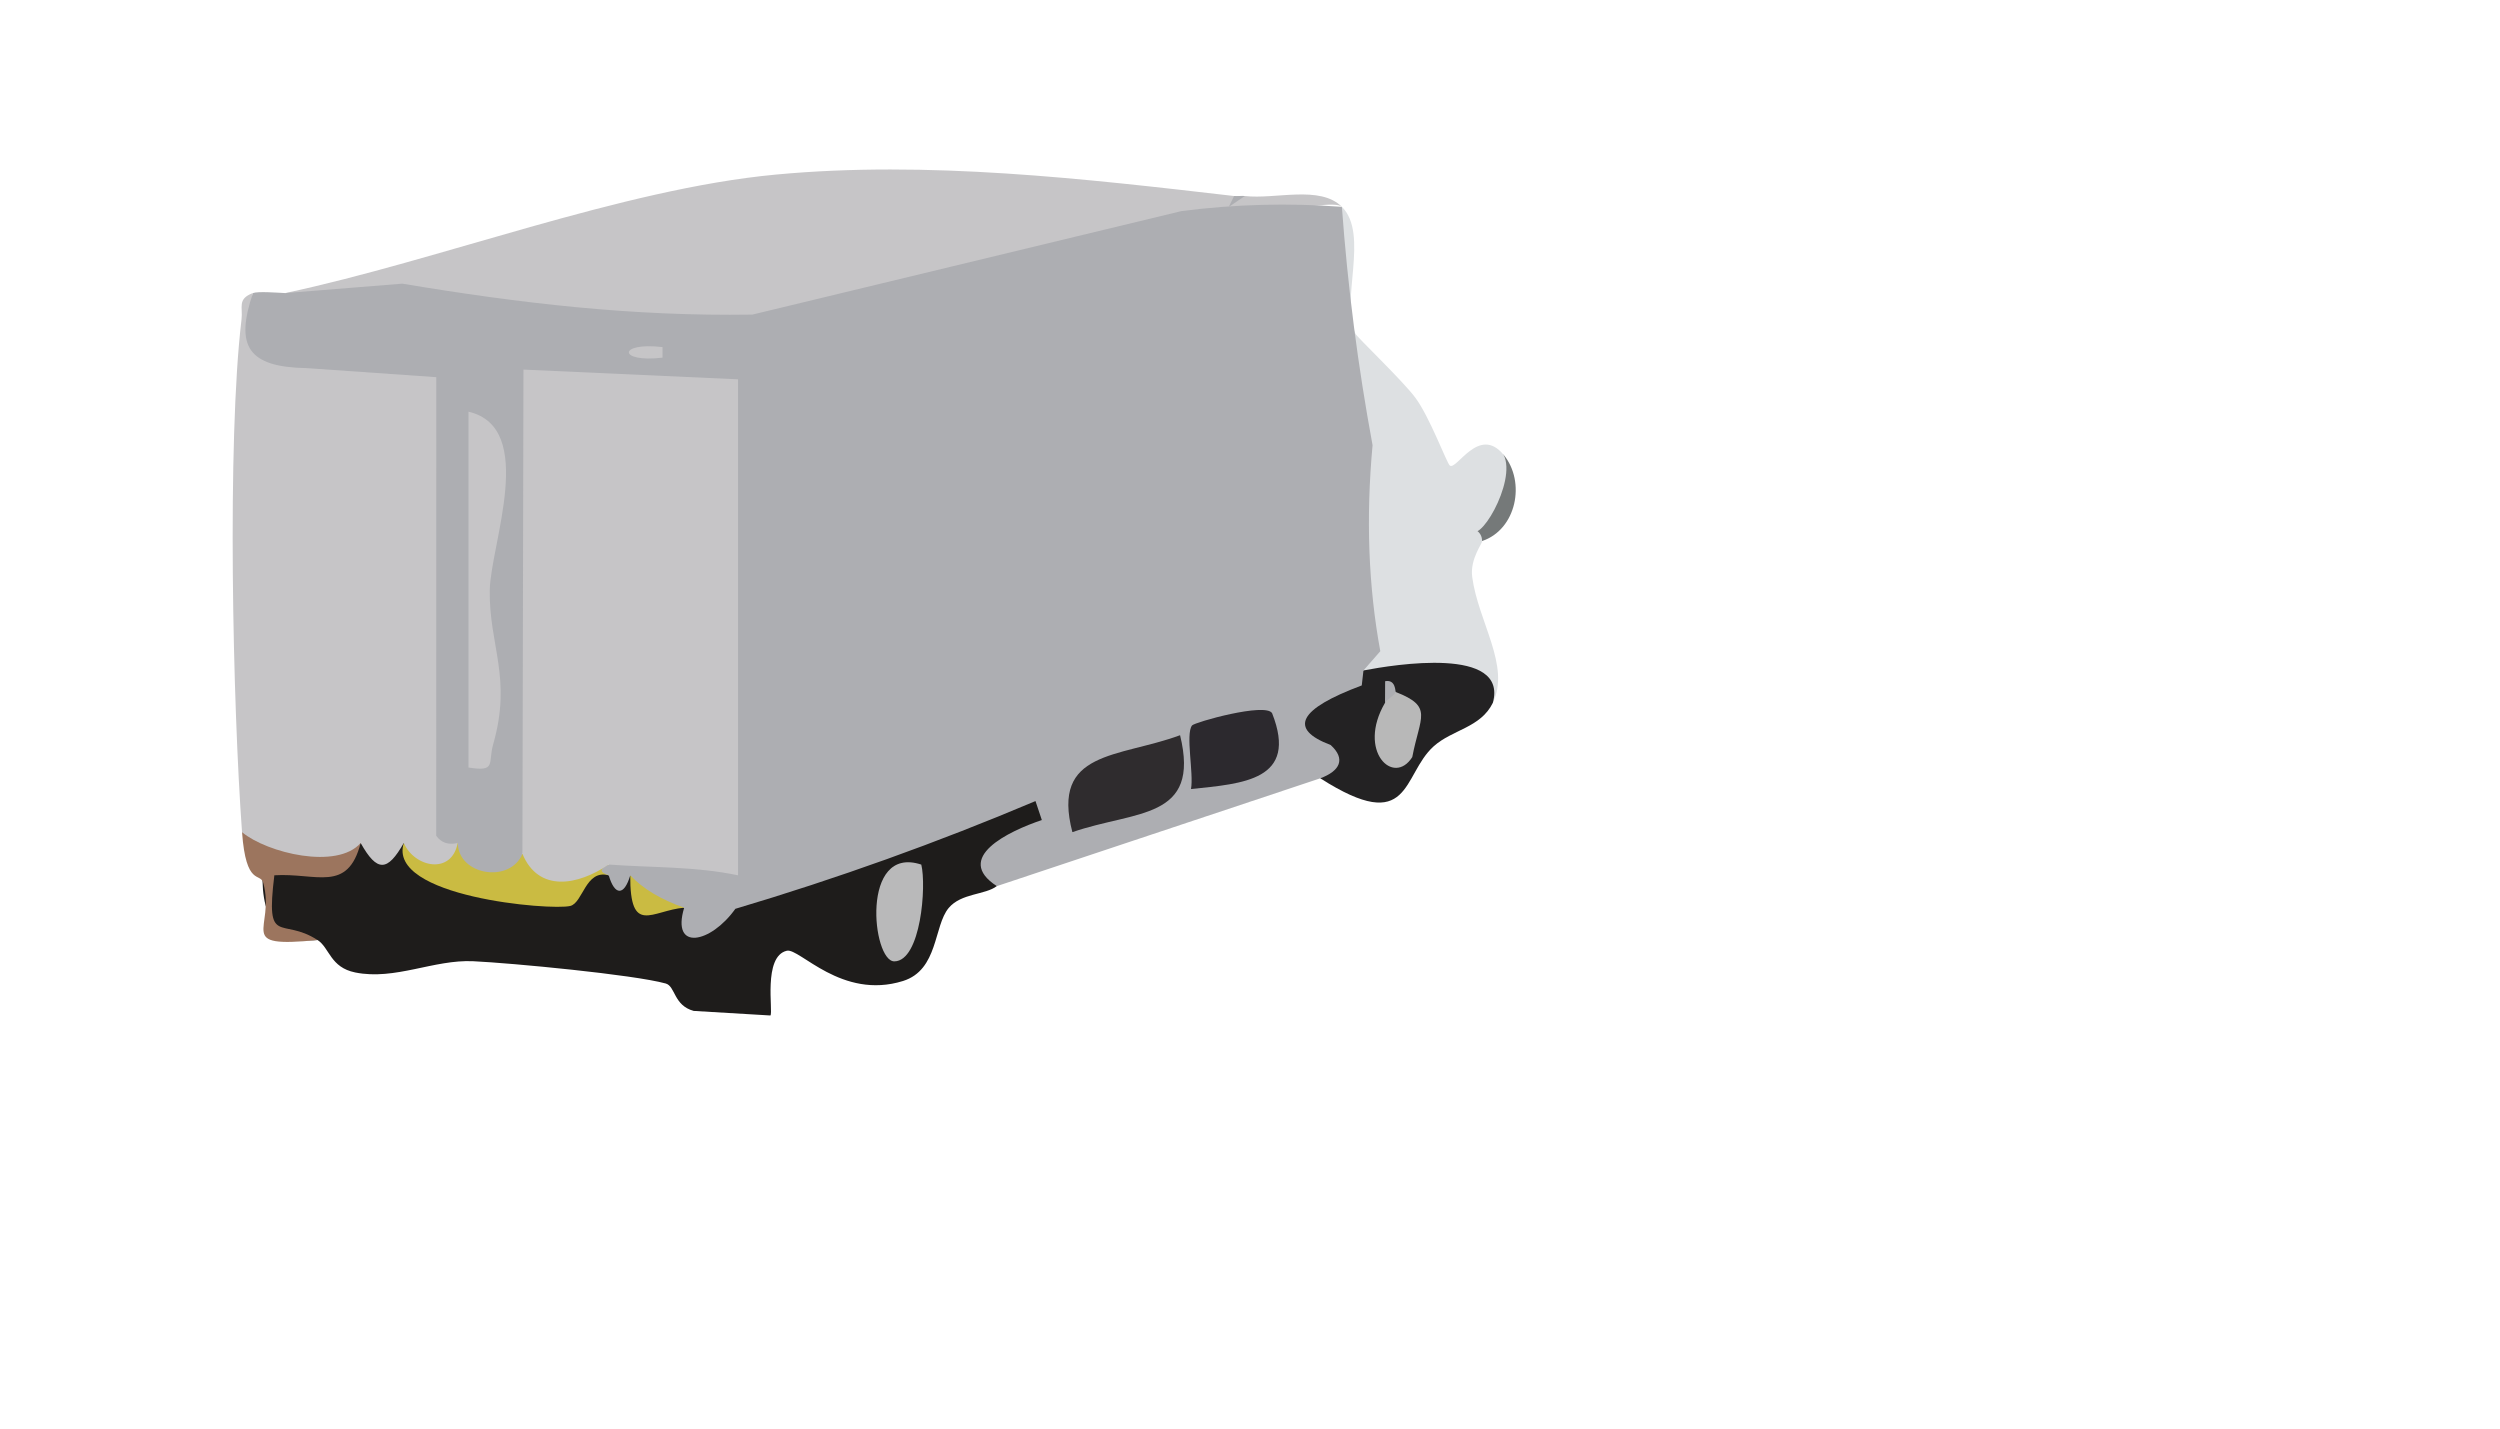 <?xml version="1.0" encoding="UTF-8"?>
<svg id="_レイヤー_3" data-name="レイヤー 3" xmlns="http://www.w3.org/2000/svg" width="881.45" height="503.68" viewBox="0 0 881.45 503.68">
  <path d="M530.15,160.35c7.92,9.62,4.49,26.4-7.6,30.41-1.1-1.18-7.58,2.17-7.58-1.87,0-4.87,11.3-10.89,11.52-12.11,1.6-9.04-10.5-18.46,3.66-16.43Z" fill="#757979"/>
  <path d="M244.58,356.43c-7.12-1.94-6.42-8.72-9.87-9.67-11.33-3.13-54.32-7.21-67.84-7.85-13.92-.66-27.54,6.8-41.59,3.97-8.88-1.79-9.04-8.67-13.32-11.45-14.41,1.2-20.8-8.05-19.17-27.74,12.09-.69,23.55-2.85,34.38-6.48,4.98.49,10.23-.53,15.21,0,21.85,13.3,47.32,19.43,69.1,9.22l3.13,2.18c2.53,0,5.07,0,7.6,0,6.68,3.93,13.02,7.73,19.01,11.41.42-.04,4.02,5.19,7.58,3.82l.33-10.88c24.18,4.58,105.5-40.54,119.49-38.4,5.59.86,7.99,18.6,5.21,22.26-.74.97-11.88,1.49-16.4,4.52-6.6,4.44-5.48,10.69-5.97,11.07-4.04,3.15-12.55,2.45-16.97,7.72-5.32,6.35-3.62,21.84-16.11,25.75-21.62,6.76-36.5-11.7-40.96-10.67-8.52,1.97-4.72,21.69-5.79,22.83" fill="#1e1c1b"/>
  <path d="M127.16,297.22c-4.58,17.75-15.65,10.46-30.43,11.39-3.13,25.59,2.42,14.51,15.22,22.83-29.55,2.94-14.72-3.82-19.12-20.14-1.02-3.8-6.08,1.43-7.49-17.88,12.89-5.13,30.98,2.73,41.82,3.8Z" fill="#9c755e"/>
  <path d="M161.38,297.22c6.33.62,14.1,2.99,22.81,3.8,10.23.96,19.54,2.99,30.41,3.8v3.8c-8.17-2.21-9.02,9.68-13.53,10.8-6.84,1.69-64.76-3.19-58.7-22.2,6.21.66,12.78-.61,19.01,0Z" fill="#cabb42"/>
  <path d="M222.21,308.62c13.62,0,21.95-4.59,19.01,11.41-11.45,1-19.12,9.99-19.01-11.41Z" fill="#cabb42"/>
  <path d="M324.83,304.84c1.86,7.5-.15,33.98-9.48,34.12-7.86.12-12.07-41.26,9.48-34.12Z" fill="#b9b9ba"/>
  <path d="M435.1,69.11h3.8c10.84,1.25,26.45-3.91,34.22,3.8-7.56-7.47-178.99,43.07-207.23,45.57-51.54,4.56-113.99-12.75-165.34-15.15,54.29-11.54,118.47-36.66,173.02-41.78,53.41-5.01,108.83,1.46,161.53,7.56Z" fill="#c6c5c7"/>
  <path d="M473.12,72.91c9.77,9.7-.75,33.73,4.77,44.73.69,1.38,16.45,16.34,21.1,22.54,5.07,6.76,11.13,23.14,12.19,23.96,2.36,1.84,10.26-14.36,18.96-3.79,4.86,9.48-9.61,33.36-11.59,25.78-.08-.32,4.14.98,3.98,4.63.45.48-4.32,6.11-3.46,12.66,2.09,15.79,13.58,31.41,7.26,44.36-11.72-8.95-25.93-6.86-39.92-4.7l-5.71-6.71-7.04-24.21c8.74-45.01-3.75-91.93-.56-139.26Z" fill="#dde0e2"/>
  <g>
    <path d="M526.35,247.8c-4.31,8.82-14.27,9.41-20.86,15.33-11.33,10.17-7.74,31.86-39.97,11.29-.33-.21,1.2-4.61-1.01-6.74-2.22-2.13-9.47,1.05-10.65-3.03-5.96-20.58,8.83-24.82,26.87-28.26,10.84-2.07,51.07-8.64,45.62,11.41Z" fill="#232223"/>
    <path d="M492.13,243.99c13.3,5.21,8.55,8.57,5.81,22.93-6.56,10.43-19.58-2.07-9.61-19.13.29-3.18,1.56-4.45,3.8-3.8Z" fill="#b8b8b8"/>
    <path d="M492.13,243.99c-.86,1.53-3.09,2.58-3.8,3.8l.04-7.61c3.84-.71,3.51,3.71,3.76,3.81Z" fill="#adaeb2"/>
  </g>
  <path d="M89.14,103.33c-2.12,11.87,5.95,6.94,13.19,7.55,9.27.77,56.68,2.08,59.03,3.88,2.17,1.67,3.55,7.2-4.76,6.74-6.18-.34-67.31-10.64-67.49-4.86,8.88,9.46,68.12,5.56,72.29,9.49l-.02,171.09c-2.12,11.31-15.22,8.7-19.01,0-5.75,10.13-9.38,10.4-15.21,0-8.25,9.49-32.85,3.59-41.82-3.8-3.27-44.73-5.33-137.86-.18-180.81.52-4.34-1.56-7.18,3.98-9.28Z" fill="#c6c5c7"/>
  <g>
    <path d="M473.12,72.91c2.05,28.2,5.66,56.21,10.82,84.06-2.37,25.73-1.46,49.94,2.73,72.63l-5.94,6.79-.6,5.28c-22.3,8.32-25.96,15.33-10.96,21.01,5.45,4.97,3.22,9.17-3.65,11.73l-114.05,38.02c-15.41-9.97,4.05-19.33,15.86-23.3l-2.24-6.69c-34.64,14.65-69.92,27.31-105.82,37.99-8.65,12.18-22.72,15.12-18.04-.4-8.18-2.85-14.52-6.65-19.01-11.41-2.15,7.27-5.46,7.27-7.6,0-3.32-1.08-3.27-2.35,0-3.8,8.21-11.34,40.41-9.83,45.62,3.8l-7.6-2.55v-167.87l7.6-4.46-4.68,7.4c-21.49-1.77-42.62-2.15-63.4-1.14l-.34,156.58-7.61,4.44c-4.37,10.58-22.65,7.61-22.81-3.8-3.21.74-5.79,0-7.6-2.55l.02-161.69-45.68-3.19c-20.74-.35-25.32-7.72-18.96-26.46,1.77-.67,8.46-.14,11.41,0l41.25-3.32c41.74,6.97,81.11,11.56,123.42,10.91l151.31-36.5c18.89-2.43,37.76-2.92,56.6-1.49Z" fill="#adaeb2"/>
    <g>
      <path d="M419.92,278.2c1.02-5.47-1.99-19.36.37-22.42.87-1.13,26-8.19,28.23-4.31,9.35,23.72-10.3,24.81-28.6,26.73Z" fill="#2c292e"/>
      <g>
        <path d="M438.91,69.11l-5.66,3.84,1.86-3.84c1.25.14,2.55-.14,3.8,0Z" fill="#adaeb2"/>
        <path d="M184.19,301.02l.37-170.71,75.66,3.43v174.88c-15.1-3.19-30.38-2.67-45.62-3.8-10.86,7.38-24.72,9.95-30.41-3.8Z" fill="#c6c5c7"/>
        <path d="M416.07,259.22c7.32,29.96-15.77,26.47-37.97,34.18-7.55-28.92,16.26-26.16,37.97-34.18Z" fill="#2f2c2e"/>
        <g>
          <path d="M165.18,145.15c24.31,5.68,7.76,46.84,7.5,62.95-.32,19.35,7.92,30.85,1.21,54.29-1.92,6.71,1.26,9.82-8.71,8.22v-125.46Z" fill="#c6c5c7"/>
          <path d="M233.59,122.38v3.72c-15.81,1.9-15.81-5.61,0-3.72Z" fill="#c6c5c7"/>
        </g>
      </g>
    </g>
  </g>
</svg>